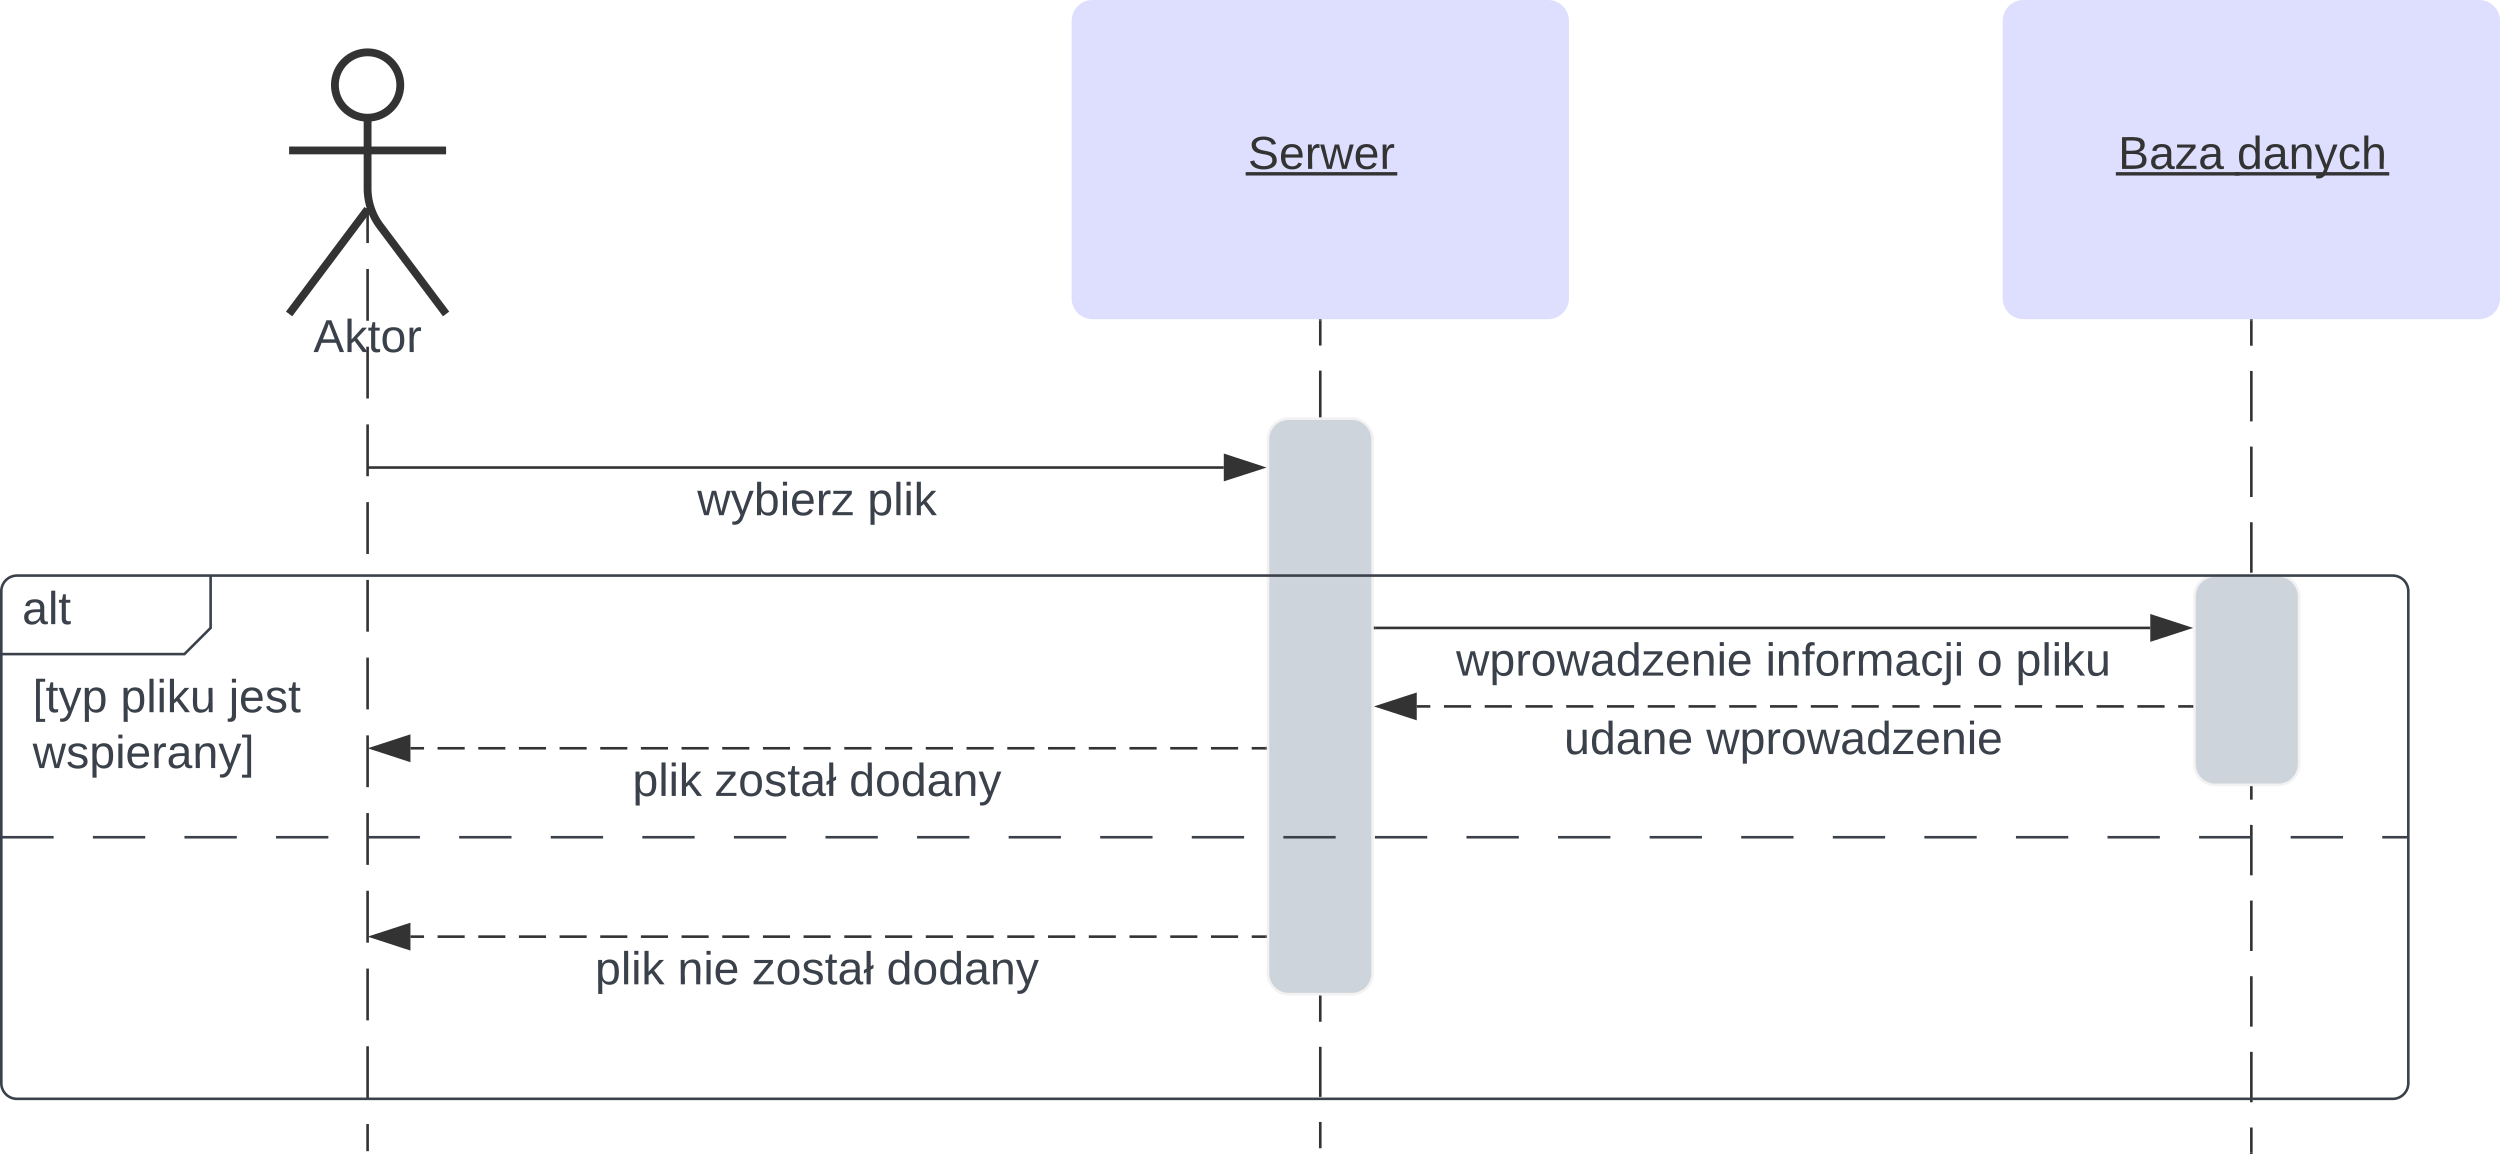 <svg xmlns="http://www.w3.org/2000/svg" xmlns:xlink="http://www.w3.org/1999/xlink" xmlns:lucid="lucid" width="955.54" height="441.09"><g transform="translate(460.5 360)" lucid:page-tab-id="0_0"><path d="M-1000-500H500v1500h-1500z" fill="#fff"/><path d="M-320-277v9.9m0 9.9v19.8m0 9.9v19.82m0 9.9v19.8m0 9.9v19.82m0 9.9v19.8m0 9.9v19.8m0 9.92v19.8m0 9.9v19.8m0 9.9V.3m0 9.9v19.8m0 9.9v19.8m0 9.92v9.9M-320-277v-3.5M-320 79.5v.5M44.13-237.5v9.57m0 9.58v19.14m0 9.56v19.15m0 9.58v19.14m0 9.58v19.14m0 9.58v19.14m0 9.57v19.15m0 9.57v19.15m0 9.57V1.8m0 9.6v19.13m0 9.57v19.15m0 9.57v9.57" stroke="#333" fill="none"/><path d="M44.63-237.5h-1v-.5h1z" stroke="#333" stroke-width=".05" fill="#333"/><path d="M44.13 78.38v.5" stroke="#333" fill="none"/><path d="M24.13-192a8 8 0 0 1 8-8h24a8 8 0 0 1 8 8V12a8 8 0 0 1-8 8h-24a8 8 0 0 1-8-8z" stroke="#f2f2f2" fill="#ced4db"/><path d="M400-237.5v9.64m0 9.64v19.28m0 9.63v19.27m0 9.64v19.3m0 9.63v19.28m0 9.65v19.28m0 9.63v19.28m0 9.64v19.28m0 9.64V3.48m0 9.64V32.4m0 9.63V61.3m0 9.65v9.64" stroke="#333" fill="none"/><path d="M400.5-237.5h-1v-.5h1z" stroke="#333" stroke-width=".05" fill="#333"/><path d="M400 80.58v.5" stroke="#333" fill="none"/><path d="M378.26-132a8 8 0 0 1 8-8h24a8 8 0 0 1 8 8v64a8 8 0 0 1-8 8h-24a8 8 0 0 1-8-8z" stroke="#f2f2f2" fill="#ced4db"/><path d="M-50.9-352a8 8 0 0 1 8-8h174.07a8 8 0 0 1 8 8v106a8 8 0 0 1-8 8H-42.9a8 8 0 0 1-8-8z" stroke="#000" stroke-opacity="0" fill="#dedeff"/><use xlink:href="#a" transform="matrix(1,0,0,1,-42.909,-352) translate(59.426 56.556)"/><path d="M304.96-352a8 8 0 0 1 8-8h174.08a8 8 0 0 1 8 8v106a8 8 0 0 1-8 8H312.96a8 8 0 0 1-8-8z" stroke="#000" stroke-opacity="0" fill="#dedeff"/><use xlink:href="#b" transform="matrix(1,0,0,1,312.962,-352) translate(36.142 56.556)"/><use xlink:href="#c" transform="matrix(1,0,0,1,312.962,-352) translate(81.574 56.556)"/><path d="M-307.5-327.5c0 6.9-5.6 12.5-12.5 12.5s-12.5-5.6-12.5-12.5 5.6-12.5 12.5-12.5 12.5 5.6 12.5 12.5z" stroke="#333" stroke-width="3" fill="#fff"/><path d="M-320-315v27a24 24 0 0 0 4.8 14.4L-290-240m-30-40l-30 40m0-62.5h60" stroke="#333" stroke-width="3" fill="none"/><path d="M-350-332a8 8 0 0 1 8-8h44a8 8 0 0 1 8 8v106a8 8 0 0 1-8 8h-44a8 8 0 0 1-8-8z" fill="none"/><use xlink:href="#d" transform="matrix(1,0,0,1,-430,-240) translate(89.284 14.556)"/><path d="M-319.5-181.3H7.24M-319.5-181.3h-.5" stroke="#333" fill="none"/><path d="M22-181.3L7.75-176.7v-9.27z" stroke="#333" fill="#333"/><use xlink:href="#e" transform="matrix(1,0,0,1,-193.988,-177.312) translate(0.005 14.222)"/><use xlink:href="#f" transform="matrix(1,0,0,1,-193.988,-177.312) translate(65.042 14.222)"/><path d="M-460-134a6 6 0 0 1 6-6h68a6 6 0 0 1 6 6v8a14.48 14.48 0 0 1-4.24 10.24l-1.52 1.52A14.48 14.48 0 0 1-396-110h-58a6 6 0 0 1-6-6z" fill="#fff"/><path d="M-380-140v20l-10 10h-70" stroke="#3a414a" fill="none"/><path d="M-460-134a6 6 0 0 1 6-6h908a6 6 0 0 1 6 6V54a6 6 0 0 1-6 6h-908a6 6 0 0 1-6-6zM-460-40h20m15 0h20m15 0h20m15 0h20m15 0h20m15 0h20m15 0h20m15 0h20m15 0h20m15 0h20m15 0h20m15 0h20m15 0h20m15 0h20m15 0h20m15 0h20m15 0h20m15 0h20m15 0h20m15 0h20m15 0h20m15 0h20m15 0h20m15 0h20m15 0h20m15 0h20m15 0h10" stroke="#3a414a" fill="none"/><use xlink:href="#g" transform="matrix(1,0,0,1,-452,-140) translate(0 18.556)"/><use xlink:href="#h" transform="matrix(1,0,0,1,-448,-102) translate(0 14.222)"/><use xlink:href="#i" transform="matrix(1,0,0,1,-448,-102) translate(33.58 14.222)"/><use xlink:href="#j" transform="matrix(1,0,0,1,-448,-102) translate(74.963 14.222)"/><use xlink:href="#k" transform="matrix(1,0,0,1,-448,-102) translate(0 35.556)"/><path d="M65.13-120h296.23" stroke="#333" fill="none"/><path d="M65.14-119.5h-.5v-1h.5z" stroke="#333" stroke-width=".05" fill="#333"/><path d="M376.14-120l-14.27 4.64v-9.28z" stroke="#333" fill="#333"/><use xlink:href="#l" transform="matrix(1,0,0,1,96.032,-116) translate(0.005 14.222)"/><use xlink:href="#m" transform="matrix(1,0,0,1,96.032,-116) translate(118.326 14.222)"/><use xlink:href="#n" transform="matrix(1,0,0,1,96.032,-116) translate(199.067 14.222)"/><use xlink:href="#o" transform="matrix(1,0,0,1,96.032,-116) translate(213.882 14.222)"/><path d="M-303.62-2h5.2m5.17 0h10.36m5.2 0h10.35m5.18 0h10.36m5.18 0h10.36m5.18 0h10.36m5.18 0h10.36m5.18 0h10.37m5.18 0h10.36m5.2 0h10.35m5.18 0H-143m5.2 0h10.38m5.2 0h10.37m5.2 0h10.38m5.2 0h10.37m5.2 0h10.38m5.2 0h10.37m5.2 0H-34m5.2 0h10.38m5.2 0h10.37m5.2 0h10.38m5.2 0h5.18" stroke="#333" fill="none"/><path d="M-318.38-2l14.26-4.64v9.28z" stroke="#333" fill="#333"/><path d="M23.63-1.5h-.52v-1h.53z" stroke="#333" stroke-width=".05" fill="#333"/><use xlink:href="#p" transform="matrix(1,0,0,1,-233.025,2) translate(0.005 14.222)"/><use xlink:href="#q" transform="matrix(1,0,0,1,-233.025,2) translate(31.511 14.222)"/><use xlink:href="#r" transform="matrix(1,0,0,1,-233.025,2) translate(60.104 14.222)"/><use xlink:href="#s" transform="matrix(1,0,0,1,-233.025,2) translate(111.412 14.222)"/><path d="M-303.62-74h5.2m5.17 0h10.36m5.2 0h10.35m5.18 0h10.36m5.18 0h10.36m5.18 0h10.36m5.18 0h10.36m5.18 0h10.37m5.18 0h10.36m5.2 0h10.35m5.18 0H-143m5.2 0h10.38m5.2 0h10.37m5.2 0h10.38m5.2 0h10.37m5.2 0h10.38m5.2 0h10.37m5.2 0H-34m5.2 0h10.38m5.2 0h10.37m5.2 0h10.38m5.2 0h5.18" stroke="#333" fill="none"/><path d="M-318.38-74l14.26-4.64v9.28z" stroke="#333" fill="#333"/><path d="M23.63-73.5h-.52v-1h.53z" stroke="#333" stroke-width=".05" fill="#333"/><g><use xlink:href="#p" transform="matrix(1,0,0,1,-218.729,-70) translate(0.005 14.222)"/><use xlink:href="#r" transform="matrix(1,0,0,1,-218.729,-70) translate(31.511 14.222)"/><use xlink:href="#s" transform="matrix(1,0,0,1,-218.729,-70) translate(82.82 14.222)"/></g><path d="M81-90h5.2m5.2 0h10.38m5.2 0h10.38m5.2 0h10.37m5.2 0h10.38m5.2 0h10.38m5.2 0h10.38m5.2 0h10.37m5.2 0h10.38m5.2 0h10.4m5.2 0H242m5.2 0h10.4m5.2 0h10.4m5.22 0h10.4m5.2 0h10.4m5.2 0h10.4m5.22 0h10.4m5.2 0h10.4m5.2 0h10.4m5.2 0h5.22" stroke="#333" fill="none"/><path d="M66.25-90l14.26-4.64v9.28z" stroke="#333" fill="#333"/><path d="M377.76-89.5h-.52v-1h.52z" stroke="#333" stroke-width=".05" fill="#333"/><g><use xlink:href="#t" transform="matrix(1,0,0,1,137.341,-86) translate(0.005 14.222)"/><use xlink:href="#u" transform="matrix(1,0,0,1,137.341,-86) translate(54.326 14.222)"/></g><defs><path fill="#333" d="M185-189c-5-48-123-54-124 2 14 75 158 14 163 119 3 78-121 87-175 55-17-10-28-26-33-46l33-7c5 56 141 63 141-1 0-78-155-14-162-118-5-82 145-84 179-34 5 7 8 16 11 25" id="v"/><path fill="#333" d="M100-194c63 0 86 42 84 106H49c0 40 14 67 53 68 26 1 43-12 49-29l28 8c-11 28-37 45-77 45C44 4 14-33 15-96c1-61 26-98 85-98zm52 81c6-60-76-77-97-28-3 7-6 17-6 28h103" id="w"/><path fill="#333" d="M114-163C36-179 61-72 57 0H25l-1-190h30c1 12-1 29 2 39 6-27 23-49 58-41v29" id="x"/><path fill="#333" d="M206 0h-36l-40-164L89 0H53L-1-190h32L70-26l43-164h34l41 164 42-164h31" id="y"/><g id="a"><use transform="matrix(0.049,0,0,0.049,0,0)" xlink:href="#v"/><use transform="matrix(0.049,0,0,0.049,11.852,0)" xlink:href="#w"/><use transform="matrix(0.049,0,0,0.049,21.728,0)" xlink:href="#x"/><use transform="matrix(0.049,0,0,0.049,27.605,0)" xlink:href="#y"/><use transform="matrix(0.049,0,0,0.049,40.395,0)" xlink:href="#w"/><use transform="matrix(0.049,0,0,0.049,50.272,0)" xlink:href="#x"/><path fill="#333" d="M-.9 1.23h57.94v1.3H-.9z"/></g><path fill="#333" d="M160-131c35 5 61 23 61 61C221 17 115-2 30 0v-248c76 3 177-17 177 60 0 33-19 50-47 57zm-97-11c50-1 110 9 110-42 0-47-63-36-110-37v79zm0 115c55-2 124 14 124-45 0-56-70-42-124-44v89" id="z"/><path fill="#333" d="M141-36C126-15 110 5 73 4 37 3 15-17 15-53c-1-64 63-63 125-63 3-35-9-54-41-54-24 1-41 7-42 31l-33-3c5-37 33-52 76-52 45 0 72 20 72 64v82c-1 20 7 32 28 27v20c-31 9-61-2-59-35zM48-53c0 20 12 33 32 33 41-3 63-29 60-74-43 2-92-5-92 41" id="A"/><path fill="#333" d="M9 0v-24l116-142H16v-24h144v24L44-24h123V0H9" id="B"/><g id="b"><use transform="matrix(0.049,0,0,0.049,0,0)" xlink:href="#z"/><use transform="matrix(0.049,0,0,0.049,11.852,0)" xlink:href="#A"/><use transform="matrix(0.049,0,0,0.049,21.728,0)" xlink:href="#B"/><use transform="matrix(0.049,0,0,0.049,30.617,0)" xlink:href="#A"/><path fill="#333" d="M-.9 1.23h47.22v1.3H-.88z"/></g><path fill="#333" d="M85-194c31 0 48 13 60 33l-1-100h32l1 261h-30c-2-10 0-23-3-31C134-8 116 4 85 4 32 4 16-35 15-94c0-66 23-100 70-100zm9 24c-40 0-46 34-46 75 0 40 6 74 45 74 42 0 51-32 51-76 0-42-9-74-50-73" id="C"/><path fill="#333" d="M117-194c89-4 53 116 60 194h-32v-121c0-31-8-49-39-48C34-167 62-67 57 0H25l-1-190h30c1 10-1 24 2 32 11-22 29-35 61-36" id="D"/><path fill="#333" d="M179-190L93 31C79 59 56 82 12 73V49c39 6 53-20 64-50L1-190h34L92-34l54-156h33" id="E"/><path fill="#333" d="M96-169c-40 0-48 33-48 73s9 75 48 75c24 0 41-14 43-38l32 2c-6 37-31 61-74 61-59 0-76-41-82-99-10-93 101-131 147-64 4 7 5 14 7 22l-32 3c-4-21-16-35-41-35" id="F"/><path fill="#333" d="M106-169C34-169 62-67 57 0H25v-261h32l-1 103c12-21 28-36 61-36 89 0 53 116 60 194h-32v-121c2-32-8-49-39-48" id="G"/><g id="c"><use transform="matrix(0.049,0,0,0.049,0,0)" xlink:href="#C"/><use transform="matrix(0.049,0,0,0.049,9.877,0)" xlink:href="#A"/><use transform="matrix(0.049,0,0,0.049,19.753,0)" xlink:href="#D"/><use transform="matrix(0.049,0,0,0.049,29.63,0)" xlink:href="#E"/><use transform="matrix(0.049,0,0,0.049,38.519,0)" xlink:href="#F"/><use transform="matrix(0.049,0,0,0.049,47.407,0)" xlink:href="#G"/><path fill="#333" d="M-.9 1.23h59.07v1.3H-.9z"/></g><path fill="#3a414a" d="M205 0l-28-72H64L36 0H1l101-248h38L239 0h-34zm-38-99l-47-123c-12 45-31 82-46 123h93" id="H"/><path fill="#3a414a" d="M143 0L79-87 56-68V0H24v-261h32v163l83-92h37l-77 82L181 0h-38" id="I"/><path fill="#3a414a" d="M59-47c-2 24 18 29 38 22v24C64 9 27 4 27-40v-127H5v-23h24l9-43h21v43h35v23H59v120" id="J"/><path fill="#3a414a" d="M100-194c62-1 85 37 85 99 1 63-27 99-86 99S16-35 15-95c0-66 28-99 85-99zM99-20c44 1 53-31 53-75 0-43-8-75-51-75s-53 32-53 75 10 74 51 75" id="K"/><path fill="#3a414a" d="M114-163C36-179 61-72 57 0H25l-1-190h30c1 12-1 29 2 39 6-27 23-49 58-41v29" id="L"/><g id="d"><use transform="matrix(0.049,0,0,0.049,0,0)" xlink:href="#H"/><use transform="matrix(0.049,0,0,0.049,11.852,0)" xlink:href="#I"/><use transform="matrix(0.049,0,0,0.049,20.741,0)" xlink:href="#J"/><use transform="matrix(0.049,0,0,0.049,25.679,0)" xlink:href="#K"/><use transform="matrix(0.049,0,0,0.049,35.556,0)" xlink:href="#L"/></g><path fill="#3a414a" d="M206 0h-36l-40-164L89 0H53L-1-190h32L70-26l43-164h34l41 164 42-164h31" id="M"/><path fill="#3a414a" d="M179-190L93 31C79 59 56 82 12 73V49c39 6 53-20 64-50L1-190h34L92-34l54-156h33" id="N"/><path fill="#3a414a" d="M115-194c53 0 69 39 70 98 0 66-23 100-70 100C84 3 66-7 56-30L54 0H23l1-261h32v101c10-23 28-34 59-34zm-8 174c40 0 45-34 45-75 0-40-5-75-45-74-42 0-51 32-51 76 0 43 10 73 51 73" id="O"/><path fill="#3a414a" d="M24-231v-30h32v30H24zM24 0v-190h32V0H24" id="P"/><path fill="#3a414a" d="M100-194c63 0 86 42 84 106H49c0 40 14 67 53 68 26 1 43-12 49-29l28 8c-11 28-37 45-77 45C44 4 14-33 15-96c1-61 26-98 85-98zm52 81c6-60-76-77-97-28-3 7-6 17-6 28h103" id="Q"/><path fill="#3a414a" d="M9 0v-24l116-142H16v-24h144v24L44-24h123V0H9" id="R"/><g id="e"><use transform="matrix(0.049,0,0,0.049,0,0)" xlink:href="#M"/><use transform="matrix(0.049,0,0,0.049,12.79,0)" xlink:href="#N"/><use transform="matrix(0.049,0,0,0.049,21.679,0)" xlink:href="#O"/><use transform="matrix(0.049,0,0,0.049,31.556,0)" xlink:href="#P"/><use transform="matrix(0.049,0,0,0.049,35.457,0)" xlink:href="#Q"/><use transform="matrix(0.049,0,0,0.049,45.333,0)" xlink:href="#L"/><use transform="matrix(0.049,0,0,0.049,51.21,0)" xlink:href="#R"/></g><path fill="#3a414a" d="M115-194c55 1 70 41 70 98S169 2 115 4C84 4 66-9 55-30l1 105H24l-1-265h31l2 30c10-21 28-34 59-34zm-8 174c40 0 45-34 45-75s-6-73-45-74c-42 0-51 32-51 76 0 43 10 73 51 73" id="S"/><path fill="#3a414a" d="M24 0v-261h32V0H24" id="T"/><g id="f"><use transform="matrix(0.049,0,0,0.049,0,0)" xlink:href="#S"/><use transform="matrix(0.049,0,0,0.049,9.877,0)" xlink:href="#T"/><use transform="matrix(0.049,0,0,0.049,13.778,0)" xlink:href="#P"/><use transform="matrix(0.049,0,0,0.049,17.679,0)" xlink:href="#I"/></g><path fill="#3a414a" d="M141-36C126-15 110 5 73 4 37 3 15-17 15-53c-1-64 63-63 125-63 3-35-9-54-41-54-24 1-41 7-42 31l-33-3c5-37 33-52 76-52 45 0 72 20 72 64v82c-1 20 7 32 28 27v20c-31 9-61-2-59-35zM48-53c0 20 12 33 32 33 41-3 63-29 60-74-43 2-92-5-92 41" id="U"/><g id="g"><use transform="matrix(0.049,0,0,0.049,0,0)" xlink:href="#U"/><use transform="matrix(0.049,0,0,0.049,9.877,0)" xlink:href="#T"/><use transform="matrix(0.049,0,0,0.049,13.778,0)" xlink:href="#J"/></g><path fill="#3a414a" d="M26 75v-336h71v23H56V52h41v23H26" id="V"/><g id="h"><use transform="matrix(0.049,0,0,0.049,0,0)" xlink:href="#V"/><use transform="matrix(0.049,0,0,0.049,4.938,0)" xlink:href="#J"/><use transform="matrix(0.049,0,0,0.049,9.877,0)" xlink:href="#N"/><use transform="matrix(0.049,0,0,0.049,18.765,0)" xlink:href="#S"/></g><path fill="#3a414a" d="M84 4C-5 8 30-112 23-190h32v120c0 31 7 50 39 49 72-2 45-101 50-169h31l1 190h-30c-1-10 1-25-2-33-11 22-28 36-60 37" id="W"/><g id="i"><use transform="matrix(0.049,0,0,0.049,0,0)" xlink:href="#S"/><use transform="matrix(0.049,0,0,0.049,9.877,0)" xlink:href="#T"/><use transform="matrix(0.049,0,0,0.049,13.778,0)" xlink:href="#P"/><use transform="matrix(0.049,0,0,0.049,17.679,0)" xlink:href="#I"/><use transform="matrix(0.049,0,0,0.049,26.568,0)" xlink:href="#W"/></g><path fill="#3a414a" d="M24-231v-30h32v30H24zM-9 49c24 4 33-6 33-30v-209h32V24c2 40-23 58-65 49V49" id="X"/><path fill="#3a414a" d="M135-143c-3-34-86-38-87 0 15 53 115 12 119 90S17 21 10-45l28-5c4 36 97 45 98 0-10-56-113-15-118-90-4-57 82-63 122-42 12 7 21 19 24 35" id="Y"/><g id="j"><use transform="matrix(0.049,0,0,0.049,0,0)" xlink:href="#X"/><use transform="matrix(0.049,0,0,0.049,3.901,0)" xlink:href="#Q"/><use transform="matrix(0.049,0,0,0.049,13.778,0)" xlink:href="#Y"/><use transform="matrix(0.049,0,0,0.049,22.667,0)" xlink:href="#J"/></g><path fill="#3a414a" d="M117-194c89-4 53 116 60 194h-32v-121c0-31-8-49-39-48C34-167 62-67 57 0H25l-1-190h30c1 10-1 24 2 32 11-22 29-35 61-36" id="Z"/><path fill="#3a414a" d="M3 75V52h41v-290H3v-23h71V75H3" id="aa"/><g id="k"><use transform="matrix(0.049,0,0,0.049,0,0)" xlink:href="#M"/><use transform="matrix(0.049,0,0,0.049,12.79,0)" xlink:href="#Y"/><use transform="matrix(0.049,0,0,0.049,21.679,0)" xlink:href="#S"/><use transform="matrix(0.049,0,0,0.049,31.556,0)" xlink:href="#P"/><use transform="matrix(0.049,0,0,0.049,35.457,0)" xlink:href="#Q"/><use transform="matrix(0.049,0,0,0.049,45.333,0)" xlink:href="#L"/><use transform="matrix(0.049,0,0,0.049,51.21,0)" xlink:href="#U"/><use transform="matrix(0.049,0,0,0.049,61.086,0)" xlink:href="#Z"/><use transform="matrix(0.049,0,0,0.049,70.963,0)" xlink:href="#N"/><use transform="matrix(0.049,0,0,0.049,79.852,0)" xlink:href="#aa"/></g><path fill="#3a414a" d="M85-194c31 0 48 13 60 33l-1-100h32l1 261h-30c-2-10 0-23-3-31C134-8 116 4 85 4 32 4 16-35 15-94c0-66 23-100 70-100zm9 24c-40 0-46 34-46 75 0 40 6 74 45 74 42 0 51-32 51-76 0-42-9-74-50-73" id="ab"/><g id="l"><use transform="matrix(0.049,0,0,0.049,0,0)" xlink:href="#M"/><use transform="matrix(0.049,0,0,0.049,12.79,0)" xlink:href="#S"/><use transform="matrix(0.049,0,0,0.049,22.667,0)" xlink:href="#L"/><use transform="matrix(0.049,0,0,0.049,28.543,0)" xlink:href="#K"/><use transform="matrix(0.049,0,0,0.049,38.42,0)" xlink:href="#M"/><use transform="matrix(0.049,0,0,0.049,51.21,0)" xlink:href="#U"/><use transform="matrix(0.049,0,0,0.049,61.086,0)" xlink:href="#ab"/><use transform="matrix(0.049,0,0,0.049,70.963,0)" xlink:href="#R"/><use transform="matrix(0.049,0,0,0.049,79.852,0)" xlink:href="#Q"/><use transform="matrix(0.049,0,0,0.049,89.728,0)" xlink:href="#Z"/><use transform="matrix(0.049,0,0,0.049,99.605,0)" xlink:href="#P"/><use transform="matrix(0.049,0,0,0.049,103.506,0)" xlink:href="#Q"/></g><path fill="#3a414a" d="M101-234c-31-9-42 10-38 44h38v23H63V0H32v-167H5v-23h27c-7-52 17-82 69-68v24" id="ac"/><path fill="#3a414a" d="M210-169c-67 3-38 105-44 169h-31v-121c0-29-5-50-35-48C34-165 62-65 56 0H25l-1-190h30c1 10-1 24 2 32 10-44 99-50 107 0 11-21 27-35 58-36 85-2 47 119 55 194h-31v-121c0-29-5-49-35-48" id="ad"/><path fill="#3a414a" d="M96-169c-40 0-48 33-48 73s9 75 48 75c24 0 41-14 43-38l32 2c-6 37-31 61-74 61-59 0-76-41-82-99-10-93 101-131 147-64 4 7 5 14 7 22l-32 3c-4-21-16-35-41-35" id="ae"/><g id="m"><use transform="matrix(0.049,0,0,0.049,0,0)" xlink:href="#P"/><use transform="matrix(0.049,0,0,0.049,3.901,0)" xlink:href="#Z"/><use transform="matrix(0.049,0,0,0.049,13.778,0)" xlink:href="#ac"/><use transform="matrix(0.049,0,0,0.049,18.716,0)" xlink:href="#K"/><use transform="matrix(0.049,0,0,0.049,28.593,0)" xlink:href="#L"/><use transform="matrix(0.049,0,0,0.049,34.469,0)" xlink:href="#ad"/><use transform="matrix(0.049,0,0,0.049,49.235,0)" xlink:href="#U"/><use transform="matrix(0.049,0,0,0.049,59.111,0)" xlink:href="#ae"/><use transform="matrix(0.049,0,0,0.049,68,0)" xlink:href="#X"/><use transform="matrix(0.049,0,0,0.049,71.901,0)" xlink:href="#P"/></g><use transform="matrix(0.049,0,0,0.049,0,0)" xlink:href="#K" id="n"/><g id="o"><use transform="matrix(0.049,0,0,0.049,0,0)" xlink:href="#S"/><use transform="matrix(0.049,0,0,0.049,9.877,0)" xlink:href="#T"/><use transform="matrix(0.049,0,0,0.049,13.778,0)" xlink:href="#P"/><use transform="matrix(0.049,0,0,0.049,17.679,0)" xlink:href="#I"/><use transform="matrix(0.049,0,0,0.049,26.568,0)" xlink:href="#W"/></g><g id="p"><use transform="matrix(0.049,0,0,0.049,0,0)" xlink:href="#S"/><use transform="matrix(0.049,0,0,0.049,9.877,0)" xlink:href="#T"/><use transform="matrix(0.049,0,0,0.049,13.778,0)" xlink:href="#P"/><use transform="matrix(0.049,0,0,0.049,17.679,0)" xlink:href="#I"/></g><g id="q"><use transform="matrix(0.049,0,0,0.049,0,0)" xlink:href="#Z"/><use transform="matrix(0.049,0,0,0.049,9.877,0)" xlink:href="#P"/><use transform="matrix(0.049,0,0,0.049,13.778,0)" xlink:href="#Q"/></g><path fill="#3a414a" d="M24 0v-95L3-83v-28l21-12v-138h32v120l22-13v28l-22 12V0H24" id="af"/><g id="r"><use transform="matrix(0.049,0,0,0.049,0,0)" xlink:href="#R"/><use transform="matrix(0.049,0,0,0.049,8.889,0)" xlink:href="#K"/><use transform="matrix(0.049,0,0,0.049,18.765,0)" xlink:href="#Y"/><use transform="matrix(0.049,0,0,0.049,27.654,0)" xlink:href="#J"/><use transform="matrix(0.049,0,0,0.049,32.593,0)" xlink:href="#U"/><use transform="matrix(0.049,0,0,0.049,42.469,0)" xlink:href="#af"/></g><g id="s"><use transform="matrix(0.049,0,0,0.049,0,0)" xlink:href="#ab"/><use transform="matrix(0.049,0,0,0.049,9.877,0)" xlink:href="#K"/><use transform="matrix(0.049,0,0,0.049,19.753,0)" xlink:href="#ab"/><use transform="matrix(0.049,0,0,0.049,29.63,0)" xlink:href="#U"/><use transform="matrix(0.049,0,0,0.049,39.506,0)" xlink:href="#Z"/><use transform="matrix(0.049,0,0,0.049,49.383,0)" xlink:href="#N"/></g><g id="t"><use transform="matrix(0.049,0,0,0.049,0,0)" xlink:href="#W"/><use transform="matrix(0.049,0,0,0.049,9.877,0)" xlink:href="#ab"/><use transform="matrix(0.049,0,0,0.049,19.753,0)" xlink:href="#U"/><use transform="matrix(0.049,0,0,0.049,29.63,0)" xlink:href="#Z"/><use transform="matrix(0.049,0,0,0.049,39.506,0)" xlink:href="#Q"/></g><g id="u"><use transform="matrix(0.049,0,0,0.049,0,0)" xlink:href="#M"/><use transform="matrix(0.049,0,0,0.049,12.79,0)" xlink:href="#S"/><use transform="matrix(0.049,0,0,0.049,22.667,0)" xlink:href="#L"/><use transform="matrix(0.049,0,0,0.049,28.543,0)" xlink:href="#K"/><use transform="matrix(0.049,0,0,0.049,38.42,0)" xlink:href="#M"/><use transform="matrix(0.049,0,0,0.049,51.21,0)" xlink:href="#U"/><use transform="matrix(0.049,0,0,0.049,61.086,0)" xlink:href="#ab"/><use transform="matrix(0.049,0,0,0.049,70.963,0)" xlink:href="#R"/><use transform="matrix(0.049,0,0,0.049,79.852,0)" xlink:href="#Q"/><use transform="matrix(0.049,0,0,0.049,89.728,0)" xlink:href="#Z"/><use transform="matrix(0.049,0,0,0.049,99.605,0)" xlink:href="#P"/><use transform="matrix(0.049,0,0,0.049,103.506,0)" xlink:href="#Q"/></g></defs></g></svg>